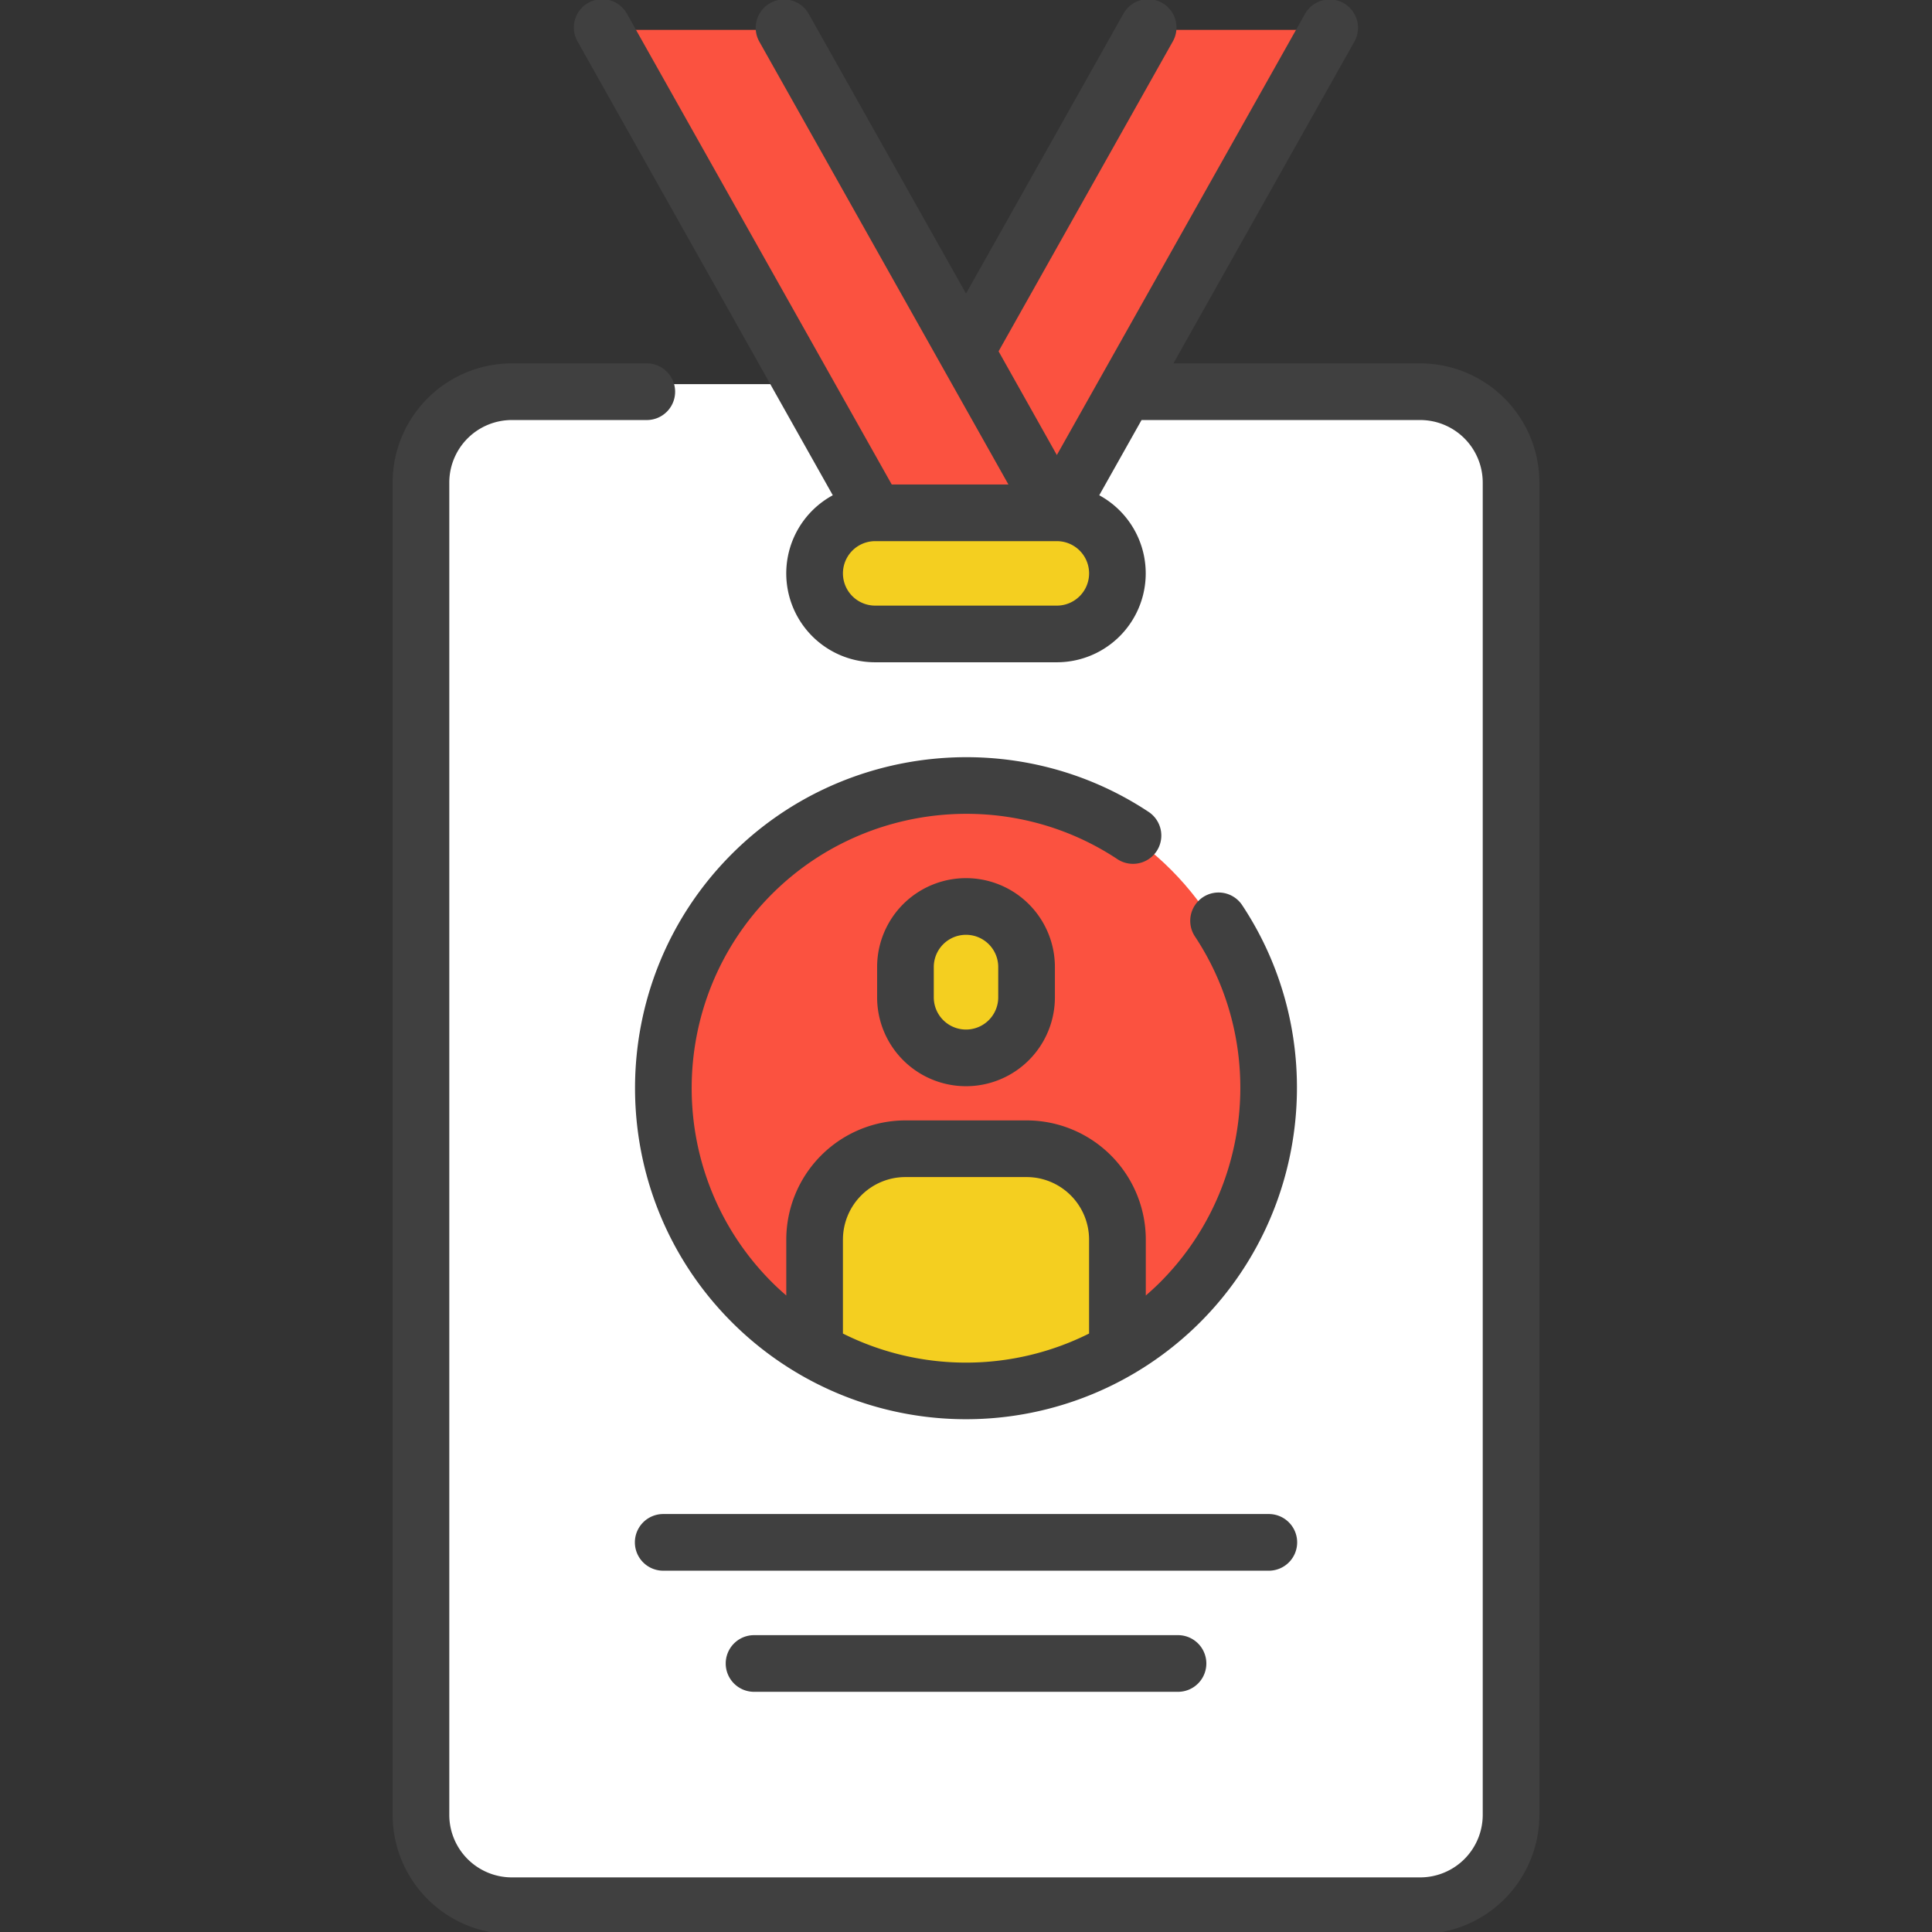 <svg id="Calque_1" data-name="Calque 1" xmlns="http://www.w3.org/2000/svg" xmlns:xlink="http://www.w3.org/1999/xlink" viewBox="0 0 500 500"><rect x="0" y="0" width="500" height="500" fill="#333333" stroke="none"/><defs><style>.cls-1{fill:#fff;}.cls-2{fill:#fb5240;}.cls-3{fill:#404040;}.cls-4{fill:#f4cf20;}</style><symbol id="Calendar_6" data-name="Calendar 6" viewBox="0 0 570.74 962.58"><rect class="cls-1" x="19.36" y="191.18" width="530.24" height="750.47" rx="12.11"/><circle class="cls-2" cx="282.87" cy="537.24" r="147.71"/><path class="cls-3" d="M450.18,767.63a14.1,14.1,0,0,0-14.1-14.1H134.67a14.1,14.1,0,1,0,0,28.2H436.08A14.1,14.1,0,0,0,450.18,767.63Z"/><path class="cls-3" d="M179.88,813.81a14.1,14.1,0,1,0,0,28.2h211a14.1,14.1,0,0,0,0-28.2Z"/><rect class="cls-4" x="266.29" y="458.52" width="40.24" height="64.19"/><path class="cls-3" d="M241.13,481.29v15.07a44.24,44.24,0,0,0,88.48,0V481.29a44.24,44.24,0,0,0-88.48,0Zm60.28,0v15.07a16,16,0,0,1-32.08,0V481.29a16,16,0,1,1,32.08,0Z"/><polygon class="cls-2" points="323.31 247.15 231.47 258.06 106.64 14.86 198.36 14.86 323.31 247.15"/><polygon class="cls-2" points="266.29 203.25 338.47 244.92 468.34 14.86 372.85 14.86 266.29 203.25"/><rect class="cls-4" x="213.51" y="258.06" width="143.7" height="50.87"/><rect class="cls-4" x="214.98" y="585.81" width="143.7" height="99.14"/><path class="cls-3" d="M224.12,616.93a31.15,31.15,0,0,1,31.11-31.12h60.28a31.15,31.15,0,0,1,31.11,31.12V663.7a136.89,136.89,0,0,1-122.51,0V616.93ZM380.24,423.62a14.11,14.11,0,0,0-4-19.55C311.27,361,224,369.83,168.84,425c-64.26,64.26-64.26,168.81,0,233.07a164.81,164.81,0,0,0,233.07,0c55.2-55.2,64-142.44,21-207.43a14.1,14.1,0,1,0-23.51,15.57C435,520.1,427.72,592.41,382,638.16c-2.31,2.31-4.71,4.49-7.15,6.61V616.93a59.37,59.37,0,0,0-59.31-59.31H255.23a59.38,59.38,0,0,0-59.31,59.31v27.84c-2.44-2.12-4.83-4.3-7.14-6.61-53.26-53.26-53.26-139.92,0-193.19,45.76-45.75,118.06-53.07,171.92-17.38A14.11,14.11,0,0,0,380.24,423.62Z"/><path class="cls-3" d="M330.58,301.41H240.16a16,16,0,1,1,0-32.08h90.43a16,16,0,0,1,0,32.08ZM511.43,180.85H388.6L478.51,21A14.1,14.1,0,1,0,453.93,7.19L330.58,226.47l-29-51.62L388.08,21A14.1,14.1,0,1,0,363.51,7.19L285.37,146.1,207.24,7.19A14.1,14.1,0,1,0,182.66,21L306.48,241.13H248.41L116.81,7.19A14.1,14.1,0,1,0,92.24,21L219.07,246.49a44.23,44.23,0,0,0,21.09,83.12h90.42a44.24,44.24,0,0,0,21.1-83.12l21.06-37.44H511.43a31.14,31.14,0,0,1,31.11,31.11v663.1a31.14,31.14,0,0,1-31.11,31.11H59.31A31.14,31.14,0,0,1,28.2,903.26V240.16a31.14,31.14,0,0,1,31.11-31.11H126.5a14.1,14.1,0,0,0,0-28.2H59.31A59.38,59.38,0,0,0,0,240.16v663.1a59.38,59.38,0,0,0,59.31,59.31H511.43a59.38,59.38,0,0,0,59.31-59.31V240.16A59.38,59.38,0,0,0,511.43,180.85Z"/></symbol></defs><title>Media</title><use width="570.74" height="962.57" transform="translate(101.61) scale(0.52 0.52)" xlink:href="#Calendar_6"/></svg>